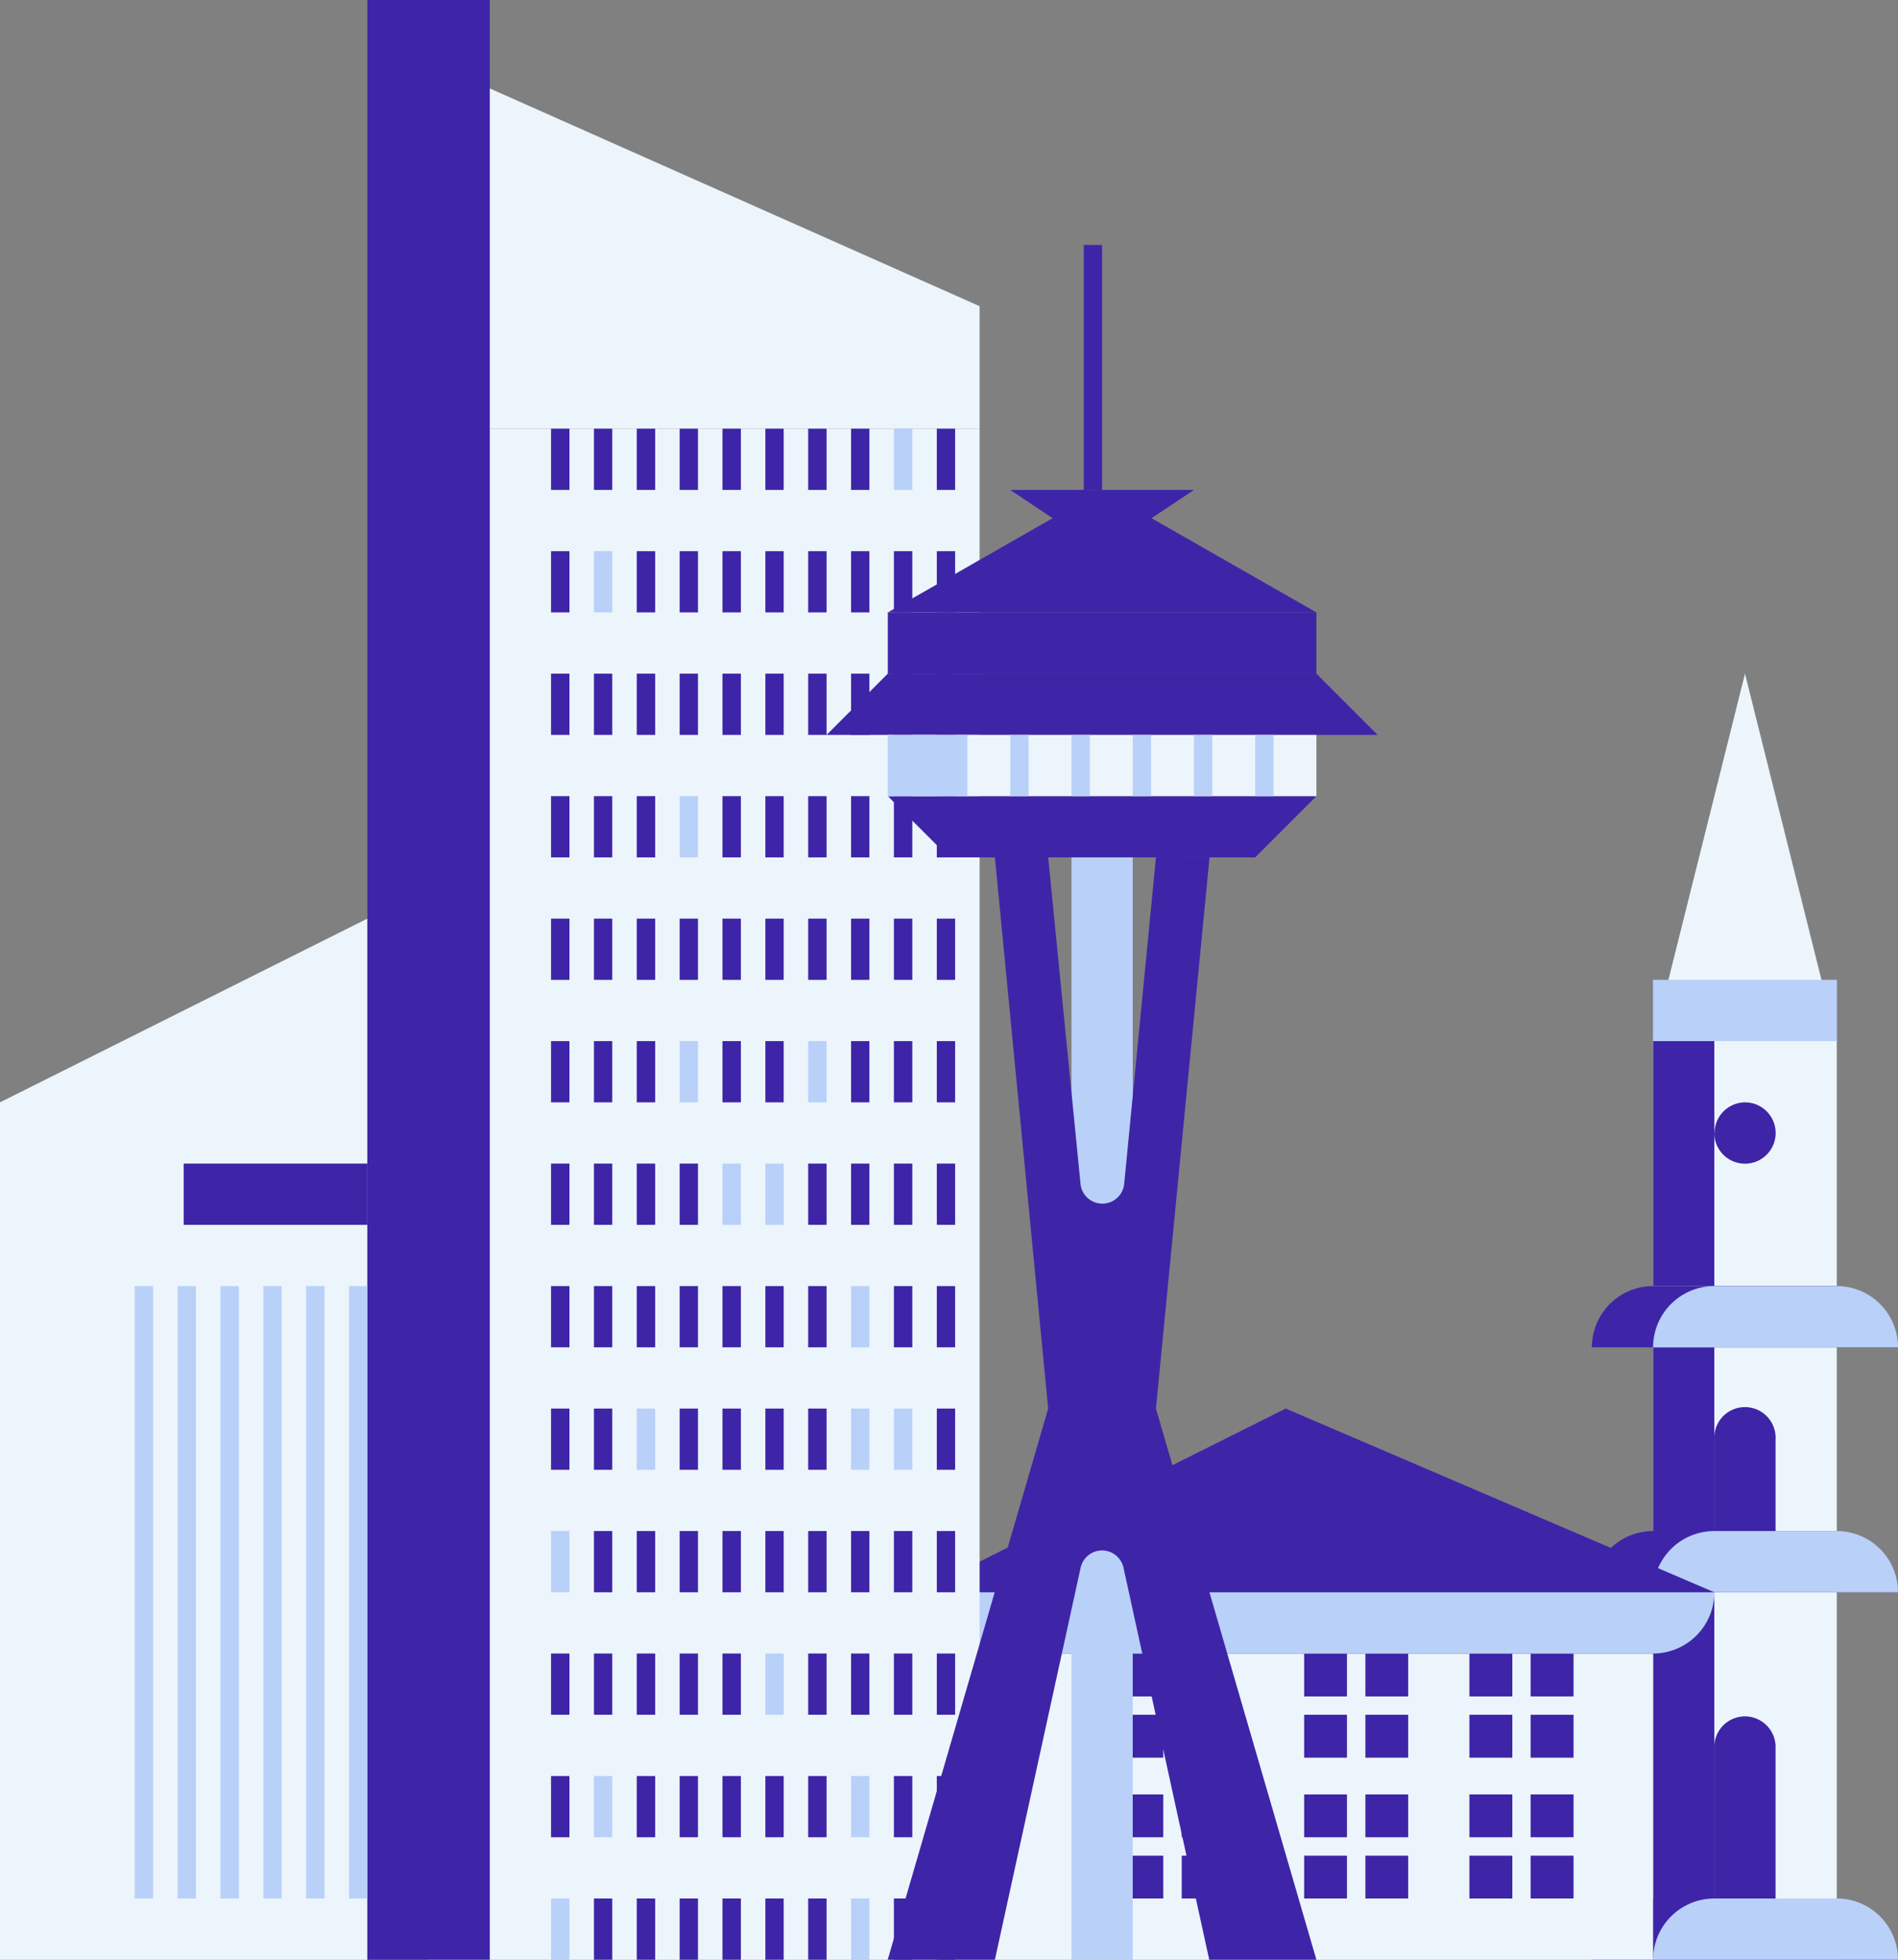 <svg id="Réteg_1" data-name="Réteg 1" xmlns="http://www.w3.org/2000/svg" viewBox="0 0 193.75 200"><rect x="0" y="0" width="193.75" height="200" fill="#808080" stroke="none"/><title>seattle</title><g id="Timeline-icon-_-Seattle" data-name="Timeline-icon- -Seattle"><g id="Group-208"><polygon id="Fill-1" points="168.75 131.25 187.5 131.25 187.5 106.25 168.75 106.25 168.75 131.25" style="fill:#ecf5fc"/><polygon id="Fill-2" points="168.75 200 187.5 200 187.5 131.25 168.75 131.25 168.75 200" style="fill:#ecf5fc"/><g id="Group-207"><path id="Fill-3" d="M181.25,162.5H175V146.88a3.13,3.13,0,0,1,6.25-.35,2,2,0,0,1,0,.35Z" style="fill:#3e25a7"/><path id="Fill-5" d="M181.25,193.75H175V178.12a3.13,3.13,0,0,1,6.25,0Z" style="fill:#3e25a7"/><polygon id="Fill-7" points="168.75 162.5 175 162.5 175 137.5 168.75 137.5 168.75 162.5" style="fill:#3e25a7"/><polygon id="Fill-9" points="168.75 193.75 175 193.75 175 162.5 168.75 162.5 168.75 193.75" style="fill:#3e25a7"/><polygon id="Fill-10" points="168.75 131.25 175 131.25 175 106.25 168.75 106.25 168.75 131.25" style="fill:#3e25a7"/><polygon id="Fill-11" points="168.75 106.25 178.13 68.75 187.5 106.25 168.75 106.25" style="fill:#ecf5fc"/><polygon id="Fill-12" points="168.75 156.25 168.75 162.5 175 162.5 168.75 156.25" style="fill:#3e25a7"/><polygon id="Fill-13" points="168.75 100 168.75 106.25 175 106.25 168.75 100" style="fill:#3e25a7"/><polygon id="Fill-14" points="168.75 100 168.75 106.25 175 106.25 168.75 100" style="fill:#b9d0f9"/><polygon id="Fill-15" points="187.5 100 187.5 106.25 181.25 106.25 187.5 100" style="fill:#b9d0f9"/><path id="Fill-16" d="M168.75,193.75H187.5l6.25,6.25H162.5a6.25,6.25,0,0,1,6.25-6.25" style="fill:#3e25a7"/><path id="Fill-17" d="M175,193.75h12.5a6.25,6.25,0,0,1,6.25,6.25h-25a6.25,6.25,0,0,1,6.25-6.25" style="fill:#b9d0f9"/><path id="Fill-18" d="M168.75,156.25H187.5l6.25,6.25H162.5a6.25,6.25,0,0,1,6.25-6.25" style="fill:#3e25a7"/><path id="Fill-19" d="M175,156.25h12.5a6.25,6.25,0,0,1,6.25,6.25h-25a6.25,6.25,0,0,1,6.25-6.25" style="fill:#b9d0f9"/><path id="Fill-20" d="M168.75,131.25H187.5l6.25,6.25H162.5a6.25,6.25,0,0,1,6.25-6.25" style="fill:#3e25a7"/><path id="Fill-21" d="M175,131.25h12.5a6.25,6.25,0,0,1,6.25,6.25h-25a6.25,6.25,0,0,1,6.25-6.25" style="fill:#b9d0f9"/><path id="Fill-22" d="M175,115.62a3.13,3.13,0,1,0,3.14-3.12h0a3.14,3.14,0,0,0-3.12,3.12" style="fill:#3e25a7"/><polygon id="Fill-23" points="168.75 106.25 187.5 106.25 187.5 100 168.75 100 168.75 106.25" style="fill:#b9d0f9"/><polygon id="Fill-24" points="100 200 168.75 200 168.75 162.5 100 162.5 100 200" style="fill:#ecf5fc"/><path id="Fill-25" d="M175,162.5h0l-43.75-18.75L93.75,162.5v6.25h75A6.25,6.25,0,0,0,175,162.5" style="fill:#3e25a7"/><polygon id="Fill-26" points="139.38 173.13 143.75 173.13 143.75 168.75 139.38 168.75 139.38 173.13" style="fill:#3e25a7"/><polygon id="Fill-27" points="133.13 173.13 137.5 173.13 137.5 168.75 133.13 168.75 133.13 173.13" style="fill:#3e25a7"/><polygon id="Fill-28" points="139.38 179.38 143.75 179.38 143.75 175 139.38 175 139.38 179.38" style="fill:#3e25a7"/><polygon id="Fill-29" points="133.13 179.38 137.5 179.38 137.5 175 133.13 175 133.13 179.38" style="fill:#3e25a7"/><polygon id="Fill-30" points="156.25 173.13 160.63 173.13 160.63 168.75 156.25 168.75 156.25 173.13" style="fill:#3e25a7"/><polygon id="Fill-31" points="150 173.13 154.38 173.13 154.38 168.75 150 168.75 150 173.13" style="fill:#3e25a7"/><polygon id="Fill-32" points="156.25 179.38 160.63 179.38 160.63 175 156.25 175 156.25 179.38" style="fill:#3e25a7"/><polygon id="Fill-33" points="150 179.38 154.38 179.38 154.38 175 150 175 150 179.38" style="fill:#3e25a7"/><polygon id="Fill-34" points="120.63 173.13 125 173.13 125 168.75 120.63 168.75 120.63 173.13" style="fill:#3e25a7"/><polygon id="Fill-35" points="114.38 173.13 118.75 173.13 118.75 168.75 114.38 168.75 114.38 173.13" style="fill:#3e25a7"/><polygon id="Fill-36" points="120.63 179.38 125 179.38 125 175 120.63 175 120.63 179.38" style="fill:#3e25a7"/><polygon id="Fill-37" points="114.38 179.38 118.75 179.38 118.75 175 114.38 175 114.38 179.38" style="fill:#3e25a7"/><polygon id="Fill-38" points="139.38 187.5 143.75 187.5 143.75 183.13 139.38 183.13 139.38 187.5" style="fill:#3e25a7"/><polygon id="Fill-39" points="133.13 187.5 137.5 187.5 137.5 183.13 133.13 183.13 133.13 187.5" style="fill:#3e25a7"/><polygon id="Fill-40" points="139.38 193.75 143.75 193.75 143.75 189.38 139.38 189.38 139.38 193.75" style="fill:#3e25a7"/><polygon id="Fill-41" points="133.13 193.75 137.5 193.75 137.5 189.38 133.13 189.38 133.13 193.75" style="fill:#3e25a7"/><polygon id="Fill-42" points="156.25 187.5 160.63 187.5 160.63 183.13 156.25 183.13 156.25 187.5" style="fill:#3e25a7"/><polygon id="Fill-43" points="150 187.5 154.38 187.5 154.38 183.13 150 183.13 150 187.5" style="fill:#3e25a7"/><polygon id="Fill-44" points="156.25 193.75 160.63 193.75 160.63 189.38 156.25 189.38 156.25 193.75" style="fill:#3e25a7"/><polygon id="Fill-45" points="150 193.75 154.38 193.75 154.38 189.38 150 189.38 150 193.75" style="fill:#3e25a7"/><polygon id="Fill-46" points="120.63 187.5 125 187.5 125 183.13 120.63 183.13 120.63 187.5" style="fill:#3e25a7"/><polygon id="Fill-47" points="114.38 187.5 118.75 187.5 118.75 183.13 114.38 183.13 114.38 187.5" style="fill:#3e25a7"/><polygon id="Fill-48" points="120.63 193.75 125 193.75 125 189.38 120.63 189.38 120.63 193.75" style="fill:#3e25a7"/><polygon id="Fill-49" points="114.38 193.75 118.75 193.75 118.75 189.38 114.38 189.38 114.38 193.75" style="fill:#3e25a7"/><path id="Fill-50" d="M93.75,162.5H175a6.25,6.25,0,0,1-6.25,6.25h-75Z" style="fill:#b9d0f9"/><polygon id="Fill-51" points="0 200 37.5 200 37.5 93.75 0 112.5 0 200" style="fill:#ecf5fc"/><polygon id="Fill-52" points="100 43.75 43.75 43.75 43.75 6.25 100 31.25 100 43.75" style="fill:#ecf5fc"/><polygon id="Fill-53" points="43.75 200 43.75 43.75 81.25 43.75 100 43.75 100 50 100 200 43.75 200" style="fill:#ecf5fc"/><polygon id="Fill-54" points="56.25 50 58.13 50 58.13 43.75 56.25 43.75 56.25 50" style="fill:#3e25a7"/><polygon id="Fill-55" points="56.25 62.5 58.13 62.5 58.13 56.25 56.25 56.25 56.25 62.5" style="fill:#3e25a7"/><polygon id="Fill-56" points="56.25 75 58.13 75 58.13 68.75 56.25 68.75 56.25 75" style="fill:#3e25a7"/><polygon id="Fill-57" points="56.25 87.5 58.13 87.5 58.13 81.25 56.25 81.25 56.25 87.5" style="fill:#3e25a7"/><polygon id="Fill-58" points="56.25 100 58.13 100 58.13 93.75 56.25 93.75 56.25 100" style="fill:#3e25a7"/><polygon id="Fill-59" points="56.25 112.5 58.13 112.5 58.13 106.25 56.25 106.25 56.25 112.5" style="fill:#3e25a7"/><polygon id="Fill-60" points="56.25 125 58.13 125 58.13 118.75 56.25 118.75 56.25 125" style="fill:#3e25a7"/><polygon id="Fill-61" points="56.25 137.5 58.13 137.5 58.13 131.25 56.25 131.25 56.25 137.5" style="fill:#3e25a7"/><polygon id="Fill-62" points="56.25 150 58.13 150 58.13 143.75 56.25 143.75 56.25 150" style="fill:#3e25a7"/><polygon id="Fill-63" points="56.25 162.5 58.13 162.5 58.13 156.25 56.25 156.25 56.25 162.5" style="fill:#b9d0f9"/><polygon id="Fill-64" points="56.25 175 58.13 175 58.13 168.75 56.25 168.75 56.25 175" style="fill:#3e25a7"/><polygon id="Fill-65" points="56.25 187.5 58.13 187.5 58.13 181.25 56.25 181.25 56.25 187.5" style="fill:#3e25a7"/><polygon id="Fill-66" points="56.25 200 58.13 200 58.13 193.75 56.25 193.75 56.25 200" style="fill:#b9d0f9"/><polygon id="Fill-67" points="60.63 50 62.5 50 62.5 43.75 60.63 43.75 60.63 50" style="fill:#3e25a7"/><polygon id="Fill-68" points="60.63 62.5 62.5 62.5 62.5 56.25 60.63 56.25 60.63 62.5" style="fill:#b9d0f9"/><polygon id="Fill-69" points="60.63 75 62.5 75 62.5 68.75 60.63 68.75 60.63 75" style="fill:#3e25a7"/><polygon id="Fill-70" points="60.63 87.5 62.5 87.5 62.5 81.25 60.63 81.25 60.63 87.5" style="fill:#3e25a7"/><polygon id="Fill-71" points="60.63 100 62.5 100 62.5 93.75 60.63 93.75 60.63 100" style="fill:#3e25a7"/><polygon id="Fill-72" points="60.63 112.5 62.5 112.5 62.5 106.25 60.63 106.25 60.63 112.5" style="fill:#3e25a7"/><polygon id="Fill-73" points="60.63 125 62.5 125 62.5 118.75 60.63 118.75 60.63 125" style="fill:#3e25a7"/><polygon id="Fill-74" points="60.63 137.5 62.5 137.5 62.5 131.25 60.63 131.25 60.63 137.5" style="fill:#3e25a7"/><polygon id="Fill-75" points="60.63 150 62.5 150 62.5 143.75 60.63 143.75 60.63 150" style="fill:#3e25a7"/><polygon id="Fill-76" points="60.63 162.5 62.5 162.5 62.5 156.25 60.63 156.25 60.63 162.5" style="fill:#3e25a7"/><polygon id="Fill-77" points="60.63 175 62.5 175 62.5 168.75 60.63 168.75 60.63 175" style="fill:#3e25a7"/><polygon id="Fill-78" points="60.63 187.5 62.5 187.5 62.5 181.25 60.63 181.25 60.63 187.5" style="fill:#b9d0f9"/><polygon id="Fill-79" points="60.63 200 62.5 200 62.5 193.75 60.63 193.75 60.63 200" style="fill:#3e25a7"/><polygon id="Fill-80" points="65 50 66.88 50 66.88 43.75 65 43.75 65 50" style="fill:#3e25a7"/><polygon id="Fill-81" points="65 62.5 66.88 62.5 66.88 56.25 65 56.25 65 62.5" style="fill:#3e25a7"/><polygon id="Fill-82" points="65 75 66.88 75 66.88 68.75 65 68.75 65 75" style="fill:#3e25a7"/><polygon id="Fill-83" points="65 87.5 66.88 87.5 66.88 81.25 65 81.25 65 87.5" style="fill:#3e25a7"/><polygon id="Fill-84" points="65 100 66.88 100 66.88 93.75 65 93.75 65 100" style="fill:#3e25a7"/><polygon id="Fill-85" points="65 112.5 66.88 112.5 66.88 106.25 65 106.25 65 112.5" style="fill:#3e25a7"/><polygon id="Fill-86" points="65 125 66.88 125 66.88 118.75 65 118.75 65 125" style="fill:#3e25a7"/><polygon id="Fill-87" points="65 137.5 66.88 137.5 66.88 131.25 65 131.25 65 137.5" style="fill:#3e25a7"/><polygon id="Fill-88" points="65 150 66.88 150 66.88 143.75 65 143.75 65 150" style="fill:#b9d0f9"/><polygon id="Fill-89" points="65 162.5 66.88 162.5 66.88 156.25 65 156.25 65 162.5" style="fill:#3e25a7"/><polygon id="Fill-90" points="65 175 66.88 175 66.88 168.75 65 168.75 65 175" style="fill:#3e25a7"/><polygon id="Fill-91" points="65 187.5 66.88 187.5 66.88 181.25 65 181.25 65 187.5" style="fill:#3e25a7"/><polygon id="Fill-92" points="65 200 66.88 200 66.88 193.75 65 193.75 65 200" style="fill:#3e25a7"/><polygon id="Fill-93" points="69.38 50 71.25 50 71.25 43.75 69.38 43.75 69.38 50" style="fill:#3e25a7"/><polygon id="Fill-94" points="69.38 62.5 71.25 62.5 71.25 56.25 69.38 56.25 69.38 62.5" style="fill:#3e25a7"/><polygon id="Fill-95" points="69.38 75 71.25 75 71.25 68.75 69.38 68.75 69.38 75" style="fill:#3e25a7"/><polygon id="Fill-96" points="69.38 87.5 71.25 87.5 71.25 81.25 69.38 81.25 69.38 87.5" style="fill:#b9d0f9"/><polygon id="Fill-97" points="69.38 100 71.25 100 71.25 93.75 69.38 93.75 69.38 100" style="fill:#3e25a7"/><polygon id="Fill-98" points="69.38 112.5 71.25 112.5 71.25 106.25 69.38 106.25 69.38 112.5" style="fill:#b9d0f9"/><polygon id="Fill-99" points="69.38 125 71.25 125 71.25 118.75 69.38 118.75 69.38 125" style="fill:#3e25a7"/><polygon id="Fill-100" points="69.38 137.5 71.25 137.5 71.25 131.25 69.38 131.25 69.38 137.5" style="fill:#3e25a7"/><polygon id="Fill-101" points="69.38 150 71.25 150 71.25 143.75 69.38 143.75 69.38 150" style="fill:#3e25a7"/><polygon id="Fill-102" points="69.38 162.5 71.25 162.5 71.25 156.25 69.38 156.25 69.38 162.5" style="fill:#3e25a7"/><polygon id="Fill-103" points="69.38 175 71.25 175 71.25 168.75 69.38 168.75 69.38 175" style="fill:#3e25a7"/><polygon id="Fill-104" points="69.38 187.5 71.25 187.5 71.25 181.25 69.38 181.25 69.38 187.5" style="fill:#3e25a7"/><polygon id="Fill-105" points="69.38 200 71.25 200 71.25 193.75 69.38 193.75 69.38 200" style="fill:#3e25a7"/><polygon id="Fill-106" points="73.75 50 75.63 50 75.63 43.75 73.75 43.75 73.75 50" style="fill:#3e25a7"/><polygon id="Fill-107" points="73.75 62.5 75.63 62.5 75.63 56.25 73.75 56.25 73.75 62.5" style="fill:#3e25a7"/><polygon id="Fill-108" points="73.75 75 75.63 75 75.63 68.75 73.75 68.75 73.75 75" style="fill:#3e25a7"/><polygon id="Fill-109" points="73.75 87.5 75.63 87.5 75.63 81.25 73.75 81.25 73.75 87.5" style="fill:#3e25a7"/><polygon id="Fill-110" points="73.75 100 75.63 100 75.63 93.75 73.75 93.75 73.75 100" style="fill:#3e25a7"/><polygon id="Fill-111" points="73.75 112.5 75.63 112.5 75.63 106.25 73.75 106.25 73.75 112.5" style="fill:#3e25a7"/><polygon id="Fill-112" points="73.75 125 75.63 125 75.63 118.75 73.75 118.75 73.75 125" style="fill:#b9d0f9"/><polygon id="Fill-113" points="73.75 137.5 75.63 137.5 75.63 131.25 73.75 131.25 73.75 137.5" style="fill:#3e25a7"/><polygon id="Fill-114" points="73.75 150 75.63 150 75.63 143.75 73.75 143.75 73.75 150" style="fill:#3e25a7"/><polygon id="Fill-115" points="73.75 162.5 75.63 162.5 75.63 156.25 73.75 156.25 73.75 162.5" style="fill:#3e25a7"/><polygon id="Fill-116" points="73.75 175 75.63 175 75.63 168.75 73.75 168.75 73.75 175" style="fill:#3e25a7"/><polygon id="Fill-117" points="73.75 187.5 75.63 187.5 75.63 181.25 73.75 181.25 73.75 187.5" style="fill:#3e25a7"/><polygon id="Fill-118" points="73.75 200 75.63 200 75.63 193.75 73.75 193.75 73.75 200" style="fill:#3e25a7"/><polygon id="Fill-119" points="78.13 50 80 50 80 43.75 78.13 43.75 78.13 50" style="fill:#3e25a7"/><polygon id="Fill-120" points="78.13 62.5 80 62.5 80 56.25 78.13 56.25 78.13 62.5" style="fill:#3e25a7"/><polygon id="Fill-121" points="78.13 75 80 75 80 68.75 78.13 68.75 78.13 75" style="fill:#3e25a7"/><polygon id="Fill-122" points="78.13 87.5 80 87.5 80 81.25 78.13 81.25 78.13 87.5" style="fill:#3e25a7"/><polygon id="Fill-123" points="78.13 100 80 100 80 93.75 78.13 93.75 78.13 100" style="fill:#3e25a7"/><polygon id="Fill-124" points="78.13 112.5 80 112.5 80 106.25 78.13 106.25 78.13 112.5" style="fill:#3e25a7"/><polygon id="Fill-125" points="78.13 125 80 125 80 118.75 78.13 118.75 78.13 125" style="fill:#b9d0f9"/><polygon id="Fill-126" points="78.13 137.5 80 137.5 80 131.25 78.13 131.25 78.13 137.5" style="fill:#3e25a7"/><polygon id="Fill-127" points="78.13 150 80 150 80 143.75 78.13 143.75 78.13 150" style="fill:#3e25a7"/><polygon id="Fill-128" points="78.13 162.5 80 162.5 80 156.25 78.13 156.25 78.13 162.5" style="fill:#3e25a7"/><polygon id="Fill-129" points="78.13 175 80 175 80 168.75 78.13 168.75 78.13 175" style="fill:#b9d0f9"/><polygon id="Fill-130" points="78.13 187.5 80 187.5 80 181.25 78.13 181.25 78.13 187.5" style="fill:#3e25a7"/><polygon id="Fill-131" points="78.13 200 80 200 80 193.75 78.13 193.75 78.13 200" style="fill:#3e25a7"/><polygon id="Fill-132" points="82.5 50 84.38 50 84.38 43.75 82.5 43.75 82.5 50" style="fill:#3e25a7"/><polygon id="Fill-133" points="82.5 62.5 84.38 62.5 84.38 56.25 82.5 56.25 82.5 62.5" style="fill:#3e25a7"/><polygon id="Fill-134" points="82.5 75 84.38 75 84.38 68.75 82.5 68.75 82.5 75" style="fill:#3e25a7"/><polygon id="Fill-135" points="82.5 87.5 84.38 87.5 84.38 81.25 82.5 81.25 82.5 87.5" style="fill:#3e25a7"/><polygon id="Fill-136" points="82.5 100 84.38 100 84.38 93.75 82.5 93.75 82.5 100" style="fill:#3e25a7"/><polygon id="Fill-137" points="82.5 112.5 84.38 112.5 84.38 106.25 82.5 106.25 82.5 112.5" style="fill:#b9d0f9"/><polygon id="Fill-138" points="82.5 125 84.38 125 84.38 118.75 82.5 118.75 82.5 125" style="fill:#3e25a7"/><polygon id="Fill-139" points="82.5 137.5 84.38 137.5 84.38 131.25 82.5 131.25 82.5 137.5" style="fill:#3e25a7"/><polygon id="Fill-140" points="82.5 150 84.38 150 84.38 143.75 82.5 143.75 82.5 150" style="fill:#3e25a7"/><polygon id="Fill-141" points="82.5 162.5 84.38 162.5 84.38 156.25 82.5 156.25 82.5 162.5" style="fill:#3e25a7"/><polygon id="Fill-142" points="82.5 175 84.38 175 84.38 168.75 82.5 168.75 82.5 175" style="fill:#3e25a7"/><polygon id="Fill-143" points="82.5 187.5 84.38 187.5 84.38 181.25 82.5 181.25 82.5 187.5" style="fill:#3e25a7"/><polygon id="Fill-144" points="82.5 200 84.38 200 84.38 193.75 82.5 193.75 82.5 200" style="fill:#3e25a7"/><polygon id="Fill-145" points="86.88 50 88.75 50 88.75 43.75 86.88 43.75 86.88 50" style="fill:#3e25a7"/><polygon id="Fill-146" points="86.88 62.5 88.75 62.5 88.75 56.25 86.88 56.25 86.88 62.5" style="fill:#3e25a7"/><polygon id="Fill-147" points="86.88 75 88.75 75 88.75 68.75 86.88 68.75 86.88 75" style="fill:#3e25a7"/><polygon id="Fill-148" points="86.88 87.5 88.75 87.5 88.75 81.25 86.88 81.25 86.88 87.5" style="fill:#3e25a7"/><polygon id="Fill-149" points="86.88 100 88.75 100 88.75 93.75 86.88 93.75 86.88 100" style="fill:#3e25a7"/><polygon id="Fill-150" points="86.88 112.5 88.75 112.5 88.75 106.25 86.88 106.25 86.88 112.5" style="fill:#3e25a7"/><polygon id="Fill-151" points="86.88 125 88.75 125 88.75 118.75 86.88 118.75 86.88 125" style="fill:#3e25a7"/><polygon id="Fill-152" points="86.88 137.5 88.75 137.5 88.75 131.25 86.88 131.25 86.88 137.5" style="fill:#b9d0f9"/><polygon id="Fill-153" points="86.88 150 88.75 150 88.75 143.75 86.88 143.75 86.88 150" style="fill:#b9d0f9"/><polygon id="Fill-154" points="86.88 162.5 88.75 162.5 88.75 156.25 86.88 156.25 86.88 162.5" style="fill:#3e25a7"/><polygon id="Fill-155" points="86.88 175 88.75 175 88.75 168.75 86.88 168.75 86.88 175" style="fill:#3e25a7"/><polygon id="Fill-156" points="86.88 187.5 88.75 187.5 88.75 181.25 86.88 181.25 86.88 187.5" style="fill:#b9d0f9"/><polygon id="Fill-157" points="86.88 200 88.75 200 88.75 193.75 86.88 193.75 86.88 200" style="fill:#b9d0f9"/><polygon id="Fill-158" points="91.25 50 93.13 50 93.13 43.75 91.25 43.75 91.25 50" style="fill:#b9d0f9"/><polygon id="Fill-159" points="91.25 62.5 93.13 62.5 93.13 56.25 91.25 56.25 91.25 62.5" style="fill:#3e25a7"/><polygon id="Fill-160" points="91.25 75 93.13 75 93.13 68.75 91.25 68.75 91.25 75" style="fill:#3e25a7"/><polygon id="Fill-161" points="91.25 87.5 93.13 87.5 93.13 81.25 91.25 81.25 91.25 87.5" style="fill:#3e25a7"/><polygon id="Fill-162" points="91.25 100 93.13 100 93.13 93.75 91.25 93.75 91.25 100" style="fill:#3e25a7"/><polygon id="Fill-163" points="91.25 112.5 93.13 112.5 93.13 106.25 91.25 106.25 91.25 112.5" style="fill:#3e25a7"/><polygon id="Fill-164" points="91.25 125 93.13 125 93.13 118.75 91.25 118.75 91.25 125" style="fill:#3e25a7"/><polygon id="Fill-165" points="91.25 137.5 93.13 137.5 93.13 131.25 91.25 131.25 91.25 137.5" style="fill:#3e25a7"/><polygon id="Fill-166" points="91.25 150 93.13 150 93.13 143.75 91.25 143.75 91.25 150" style="fill:#b9d0f9"/><polygon id="Fill-167" points="91.25 162.5 93.13 162.5 93.13 156.25 91.25 156.25 91.25 162.5" style="fill:#3e25a7"/><polygon id="Fill-168" points="91.25 175 93.13 175 93.13 168.75 91.25 168.75 91.25 175" style="fill:#3e25a7"/><polygon id="Fill-169" points="91.25 187.5 93.13 187.5 93.13 181.25 91.25 181.25 91.25 187.5" style="fill:#3e25a7"/><polygon id="Fill-170" points="91.25 200 93.13 200 93.13 193.75 91.25 193.75 91.25 200" style="fill:#3e25a7"/><polygon id="Fill-171" points="95.63 50 97.5 50 97.5 43.75 95.63 43.75 95.63 50" style="fill:#3e25a7"/><polygon id="Fill-172" points="95.63 62.5 97.5 62.5 97.5 56.25 95.63 56.25 95.63 62.5" style="fill:#3e25a7"/><polygon id="Fill-173" points="95.63 75 97.5 75 97.5 68.75 95.63 68.75 95.63 75" style="fill:#3e25a7"/><polygon id="Fill-174" points="95.63 87.5 97.5 87.5 97.5 81.25 95.63 81.25 95.63 87.5" style="fill:#3e25a7"/><polygon id="Fill-175" points="95.63 100 97.5 100 97.5 93.75 95.63 93.75 95.63 100" style="fill:#3e25a7"/><polygon id="Fill-176" points="95.63 112.5 97.5 112.5 97.5 106.25 95.63 106.25 95.63 112.5" style="fill:#3e25a7"/><polygon id="Fill-177" points="95.63 125 97.5 125 97.5 118.75 95.63 118.75 95.63 125" style="fill:#3e25a7"/><polygon id="Fill-178" points="95.63 137.5 97.5 137.5 97.5 131.25 95.63 131.25 95.63 137.5" style="fill:#3e25a7"/><polygon id="Fill-179" points="95.63 150 97.5 150 97.5 143.75 95.63 143.75 95.63 150" style="fill:#3e25a7"/><polygon id="Fill-180" points="95.63 162.5 97.5 162.5 97.5 156.25 95.63 156.25 95.63 162.5" style="fill:#3e25a7"/><polygon id="Fill-181" points="95.63 175 97.5 175 97.5 168.75 95.63 168.75 95.63 175" style="fill:#3e25a7"/><polygon id="Fill-182" points="95.63 187.5 97.5 187.5 97.5 181.25 95.63 181.25 95.63 187.5" style="fill:#3e25a7"/><polygon id="Fill-183" points="95.63 200 97.5 200 97.5 193.75 95.63 193.75 95.63 200" style="fill:#3e25a7"/><polygon id="Fill-184" points="37.5 200 50 200 50 0 37.5 0 37.5 200" style="fill:#3e25a7"/><polygon id="Fill-185" points="35.63 193.75 37.5 193.75 37.5 131.25 35.63 131.25 35.63 193.75" style="fill:#b9d0f9"/><polygon id="Fill-186" points="31.25 193.75 33.13 193.75 33.13 131.25 31.25 131.25 31.25 193.75" style="fill:#b9d0f9"/><polygon id="Fill-187" points="26.88 193.75 28.75 193.75 28.75 131.25 26.88 131.25 26.88 193.75" style="fill:#b9d0f9"/><polygon id="Fill-188" points="22.5 193.75 24.38 193.75 24.38 131.25 22.5 131.25 22.5 193.75" style="fill:#b9d0f9"/><polygon id="Fill-189" points="18.13 193.75 20 193.75 20 131.25 18.13 131.25 18.13 193.75" style="fill:#b9d0f9"/><polygon id="Fill-190" points="13.75 193.75 15.63 193.75 15.63 131.25 13.75 131.25 13.75 193.75" style="fill:#b9d0f9"/><polygon id="Fill-191" points="18.75 125 37.5 125 37.5 118.75 18.75 118.75 18.75 125" style="fill:#3e25a7"/><polygon id="Fill-192" points="109.38 200 115.63 200 115.63 87.5 109.38 87.5 109.38 200" style="fill:#b9d0f9"/><polygon id="Fill-193" points="128.13 87.5 96.88 87.5 90.63 81.25 134.38 81.25 128.13 87.5" style="fill:#3e25a7"/><polygon id="Fill-194" points="84.38 75 140.63 75 134.38 68.75 90.63 68.75 84.38 75" style="fill:#3e25a7"/><polygon id="Fill-195" points="90.63 68.75 134.38 68.75 134.38 62.5 90.63 62.5 90.63 68.75" style="fill:#3e25a7"/><polygon id="Fill-196" points="134.38 62.5 112.5 50 90.63 62.5 134.38 62.5" style="fill:#3e25a7"/><polygon id="Fill-197" points="112.5 56.25 103.13 50 121.88 50 112.5 56.25" style="fill:#3e25a7"/><polygon id="Fill-198" points="110.63 50 112.5 50 112.5 25 110.63 25 110.63 50" style="fill:#3e25a7"/><polygon id="Fill-199" points="90.63 81.25 134.38 81.25 134.38 75 90.63 75 90.63 81.25" style="fill:#ecf5fc"/><polygon id="Fill-200" points="90.63 81.25 98.75 81.25 98.75 75 90.63 75 90.63 81.25" style="fill:#b9d0f9"/><polygon id="Fill-201" points="103.13 81.25 105 81.25 105 75 103.13 75 103.13 81.25" style="fill:#b9d0f9"/><polygon id="Fill-202" points="109.38 81.25 111.25 81.25 111.25 75 109.38 75 109.38 81.25" style="fill:#b9d0f9"/><polygon id="Fill-203" points="115.63 81.25 117.5 81.25 117.5 75 115.63 75 115.63 81.25" style="fill:#b9d0f9"/><polygon id="Fill-204" points="121.88 81.25 123.75 81.25 123.75 75 121.88 75 121.88 81.25" style="fill:#b9d0f9"/><polygon id="Fill-205" points="128.13 81.25 130 81.25 130 75 128.13 75 128.13 81.25" style="fill:#b9d0f9"/><path id="Fill-206" d="M101.56,87.5,107,143.75,90.62,200h10.94l8.75-40a2.24,2.24,0,0,1,4.38,0l8.75,40h10.94L118,143.75l5.47-56.25H118l-3.24,33.31a2.24,2.24,0,0,1-4.46,0L107,87.5Z" style="fill:#3e25a7"/></g></g></g></svg>